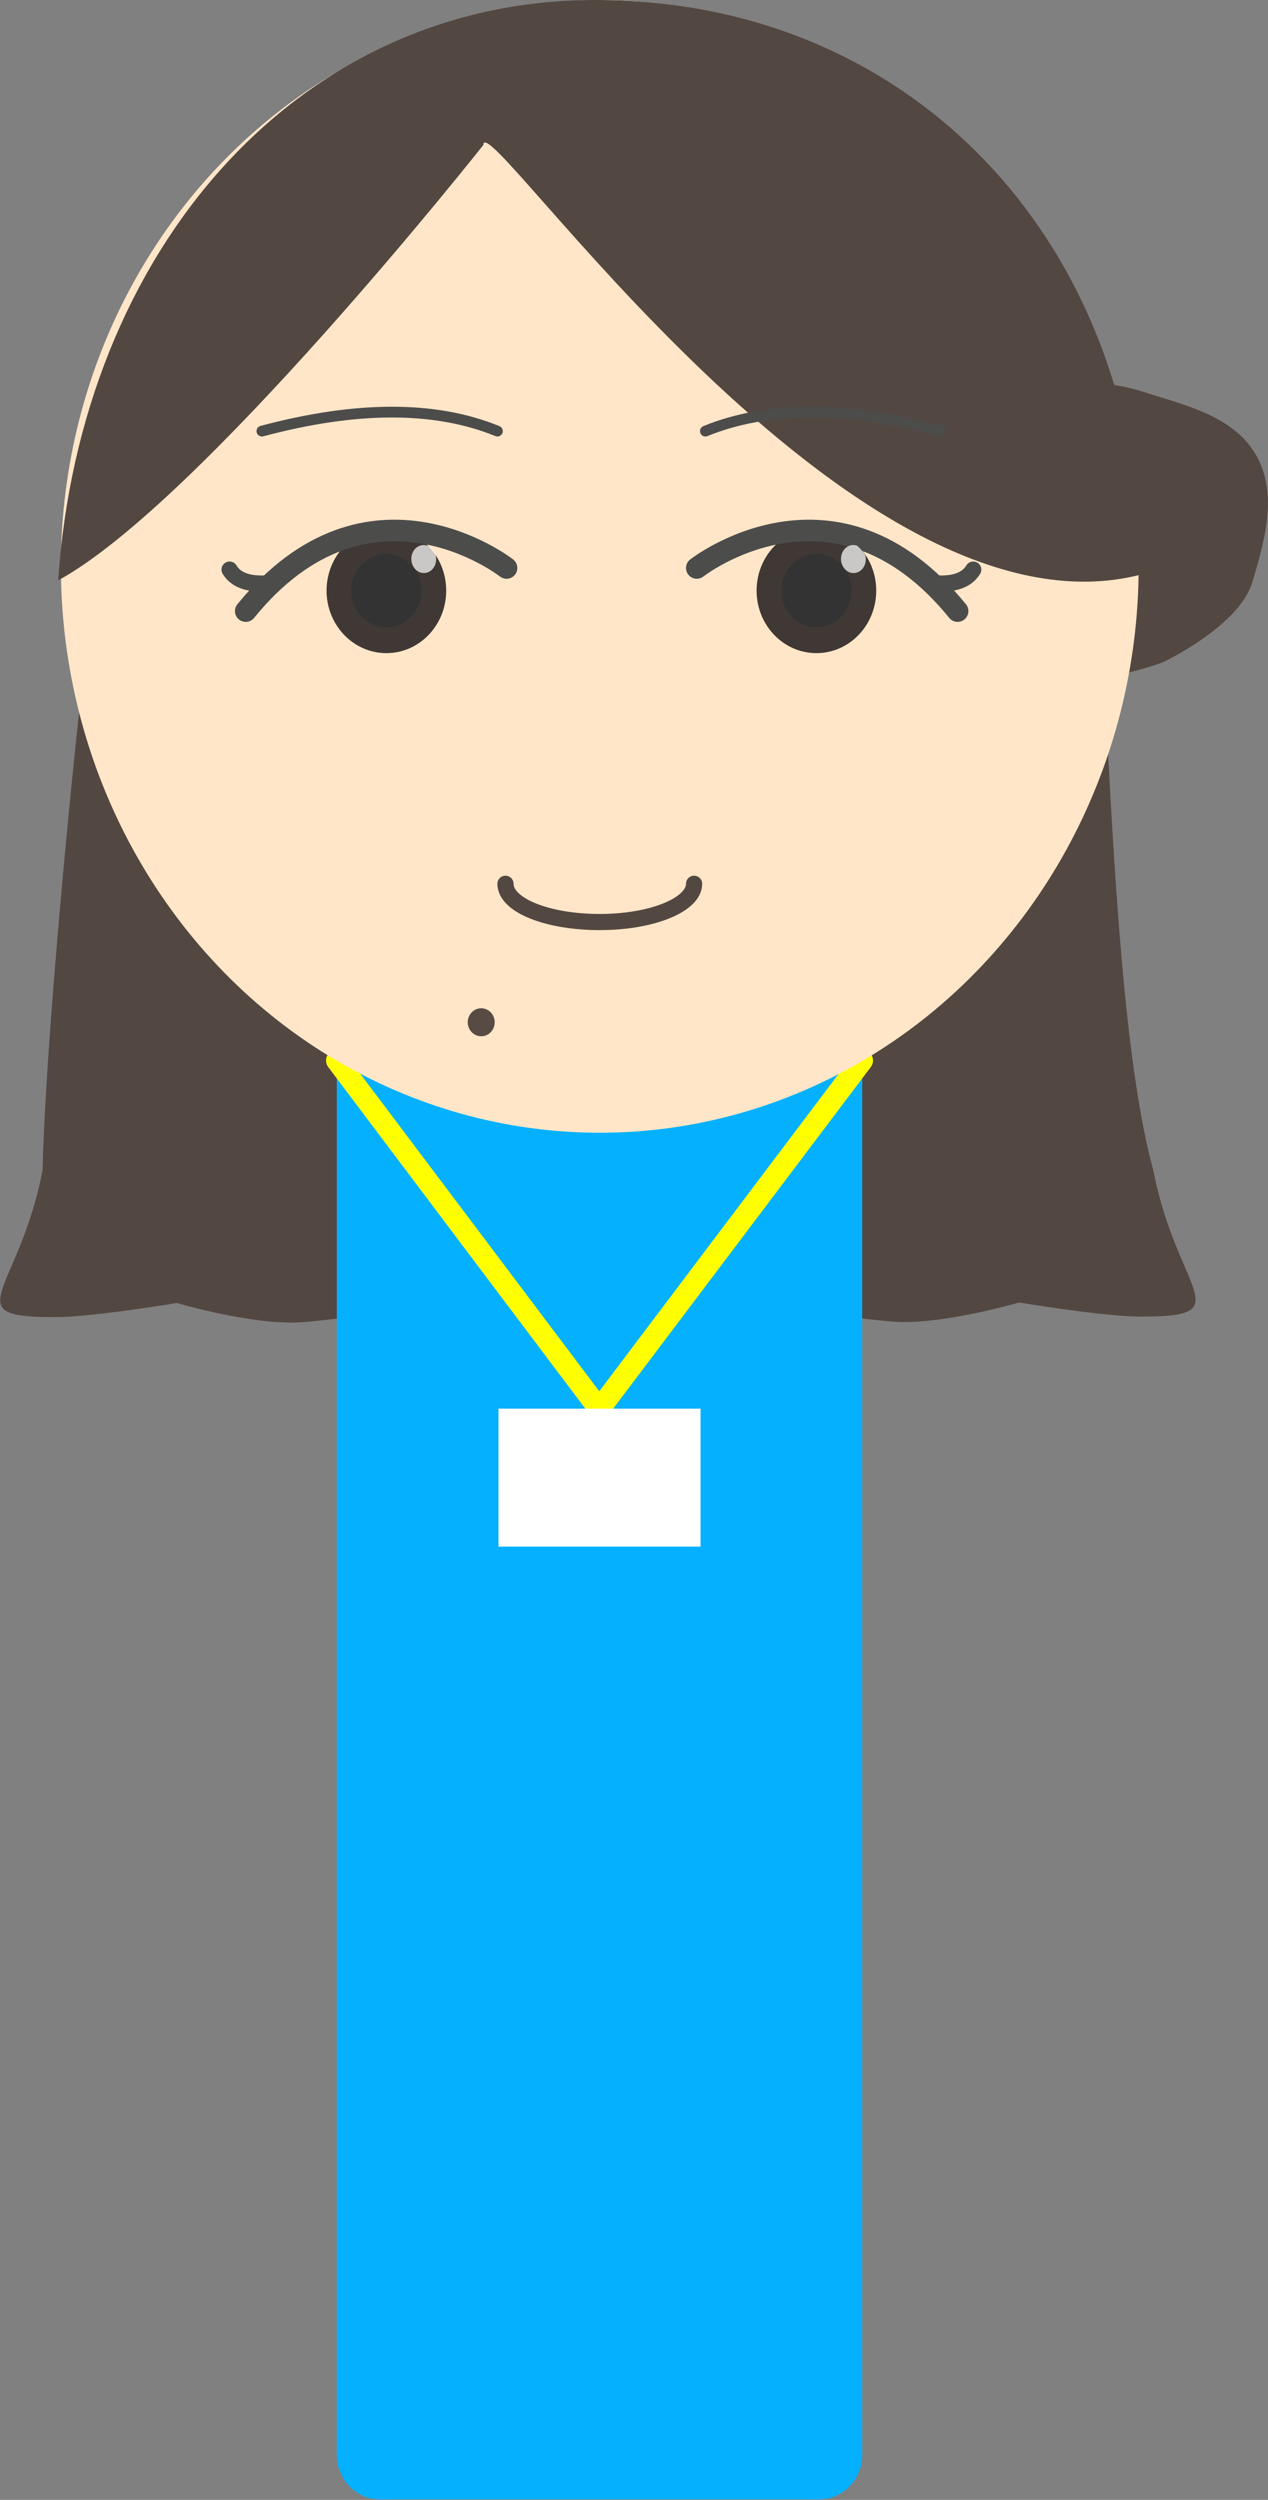 <?xml version="1.0" encoding="utf-8"?>
<!-- Generator: Adobe Illustrator 25.1.0, SVG Export Plug-In . SVG Version: 6.00 Build 0)  -->
<svg version="1.1" id="Layer_1" xmlns="http://www.w3.org/2000/svg" xmlns:xlink="http://www.w3.org/1999/xlink" x="0px" y="0px"
	 viewBox="0 0 235.3 463.9" style="enable-background:new 0 0 235.3 463.9;" xml:space="preserve">
<rect x="0" y="0" width="235.3" height="463.9" fill="#808080" stroke="none"/>
<style type="text/css">
	.st0{fill:#534741;}
	.st1{fill:#05B1FF;}
	.st2{fill:none;stroke:#FFFF00;stroke-width:4;stroke-linejoin:round;}
	.st3{fill:#FFFFFF;}
	.st4{fill:#FFE6C8;}
	.st5{opacity:0.97;}
	.st6{fill:#3F3834;}
	.st7{fill:#333333;}
	.st8{fill:none;stroke:#4C4C4B;stroke-width:4;stroke-linecap:round;stroke-miterlimit:10;}
	.st9{fill:none;stroke:#4C4C4B;stroke-width:3;stroke-linecap:round;stroke-miterlimit:10;}
	.st10{clip-path:url(#SVGID_2_);}
	.st11{opacity:0.72;fill:#FFFFFF;enable-background:new    ;}
	.st12{fill:none;stroke:#4C4C4B;stroke-width:2;stroke-linecap:round;stroke-miterlimit:10;}
	.st13{clip-path:url(#SVGID_4_);}
	.st14{fill:none;stroke:#534741;stroke-width:3;stroke-linecap:round;stroke-miterlimit:10;}
</style>
<g id="Layer_2_1_">
	<g id="Layer_1-2">
		<path class="st0" d="M232.4,108c-2.4,8.2-16.6,14.9-16.6,14.9s-12.6,4.7-19.4,2.6c-15.6-5-24.9-20.8-20.6-35.4s20.4-22.4,36-17.5
			c7.7,2.5,16.9,4.4,21.2,11.7S234.6,100.6,232.4,108z"/>
		<path class="st0" d="M199.4,236c-78.5-0.1-135,9-144,9.4s-22.6-3.6-22.6-3.6s-15.1,2.5-21.8,2.6c-19.8,0.2-7.6-4.1-3.1-27.2
			C8.6,183.9,19.5,77.1,22.9,78.8h176.4V236z"/>
		<path class="st0" d="M22.5,235.9c78.5-0.1,135,9,144,9.4s22.6-3.6,22.6-3.6s15.1,2.5,21.8,2.6c19.8,0.2,7.6-4.1,3.1-27.2
			c-10-36.5-8-130.6-14.1-138.4H22.5V235.9z"/>
		<path class="st1" d="M70.5,112.8H152c4.4,0,8,3.7,8,8.3v334.4c0,4.6-3.6,8.3-8,8.3H70.5c-4.4,0-8-3.7-8-8.3V121.1
			C62.5,116.5,66.1,112.8,70.5,112.8z"/>
		<polygon class="st2" points="62.5,196.8 111.2,261.5 160,196.8 		"/>
		<rect x="92.5" y="261.4" class="st3" width="37.5" height="25.6"/>
		<ellipse class="st4" cx="111.3" cy="105.1" rx="100" ry="105.1"/>
		<path class="st0" d="M211.8,106.6C211.9,46.9,171,0.4,111.2,0C55.1-0.4,14.9,46.8,10.8,107.7c26.4-14.4,78.9-80.8,78.9-80.8
			C89.7,18.8,157.9,120.7,211.8,106.6z"/>
		<g class="st5">
			<ellipse class="st0" cx="89.3" cy="189.7" rx="2.5" ry="2.6"/>
		</g>
		<ellipse class="st6" cx="71.7" cy="109.6" rx="11.1" ry="11.6"/>
		<ellipse class="st7" cx="71.7" cy="109.6" rx="6.5" ry="6.8"/>
		<path class="st8" d="M94,105.4c0,0-25.6-20.1-48.4,8"/>
		<path class="st9" d="M50.5,108.2c-2.5,0.2-6.2,0.3-7.9-2.5"/>
		<g>
			<defs>
				
					<ellipse id="SVGID_1_" transform="matrix(0.999 -5.310863e-02 5.310863e-02 0.999 -5.737 3.965)" cx="71.7" cy="109.9" rx="11.1" ry="12.5"/>
			</defs>
			<clipPath id="SVGID_2_">
				<use xlink:href="#SVGID_1_"  style="overflow:visible;"/>
			</clipPath>
			<g class="st10">
				
					<ellipse transform="matrix(0.999 -5.313072e-02 5.313072e-02 0.999 -5.399 4.321)" class="st11" cx="78.6" cy="103.7" rx="2.3" ry="2.6"/>
			</g>
		</g>
		<path class="st12" d="M48.6,80c17.6-4.7,32.2-4.7,43.7,0"/>
		<ellipse class="st6" cx="151.5" cy="109.6" rx="11.1" ry="11.6"/>
		<ellipse class="st7" cx="151.5" cy="109.6" rx="6.5" ry="6.8"/>
		<path class="st8" d="M129.3,105.4c0,0,25.6-20.1,48.4,8"/>
		<path class="st9" d="M172.7,108.2c2.5,0.2,6.2,0.3,7.9-2.5"/>
		<g>
			<defs>
				
					<ellipse id="SVGID_3_" transform="matrix(0.999 -5.124953e-02 5.124953e-02 0.999 -5.486 7.938)" cx="152" cy="110.9" rx="11.2" ry="12.5"/>
			</defs>
			<clipPath id="SVGID_4_">
				<use xlink:href="#SVGID_3_"  style="overflow:visible;"/>
			</clipPath>
			<g class="st13">
				
					<ellipse transform="matrix(0.999 -5.313072e-02 5.313072e-02 0.999 -5.287 8.557)" class="st11" cx="158.3" cy="103.7" rx="2.3" ry="2.6"/>
			</g>
		</g>
		<path class="st12" d="M174.6,80c-17.6-4.7-32.2-4.7-43.7,0"/>
		<path class="st14" d="M128.8,164c0,3.9-7.8,7.1-17.5,7.1s-17.5-3.1-17.5-7.1"/>
	</g>
</g>
</svg>
